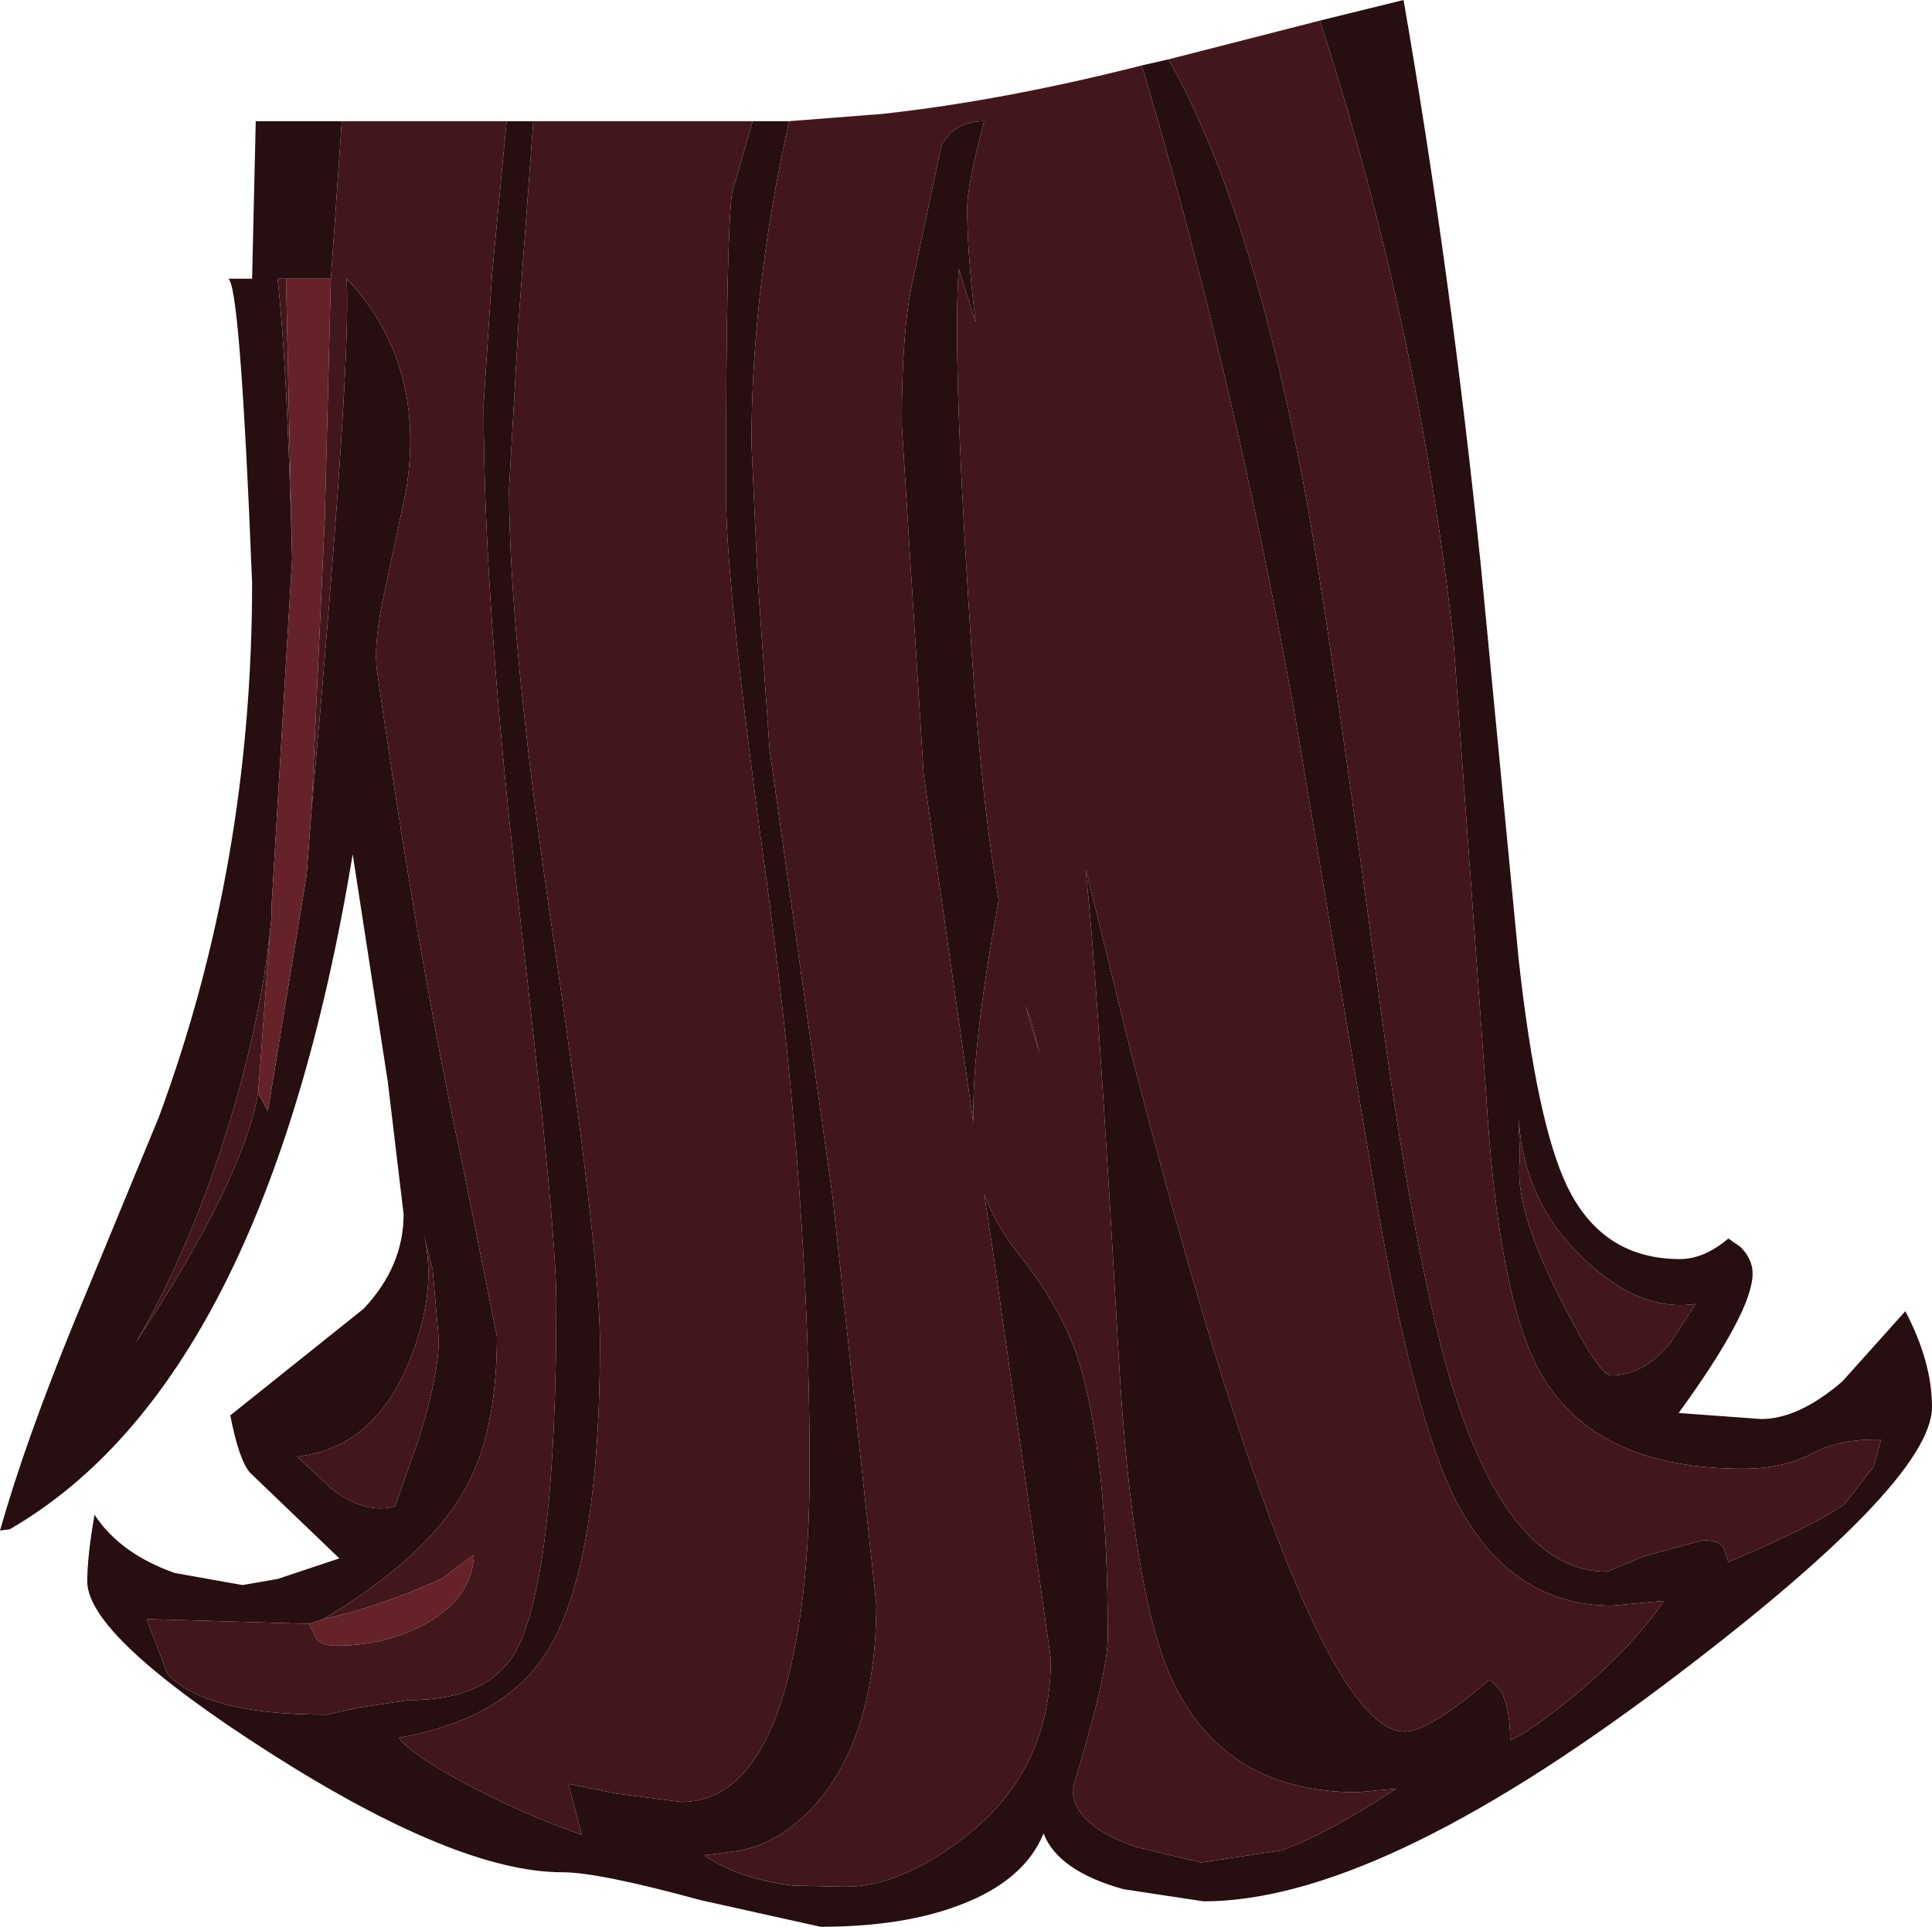 <?xml version="1.0" encoding="UTF-8" standalone="no"?>
<svg xmlns:ffdec="https://www.free-decompiler.com/flash" xmlns:xlink="http://www.w3.org/1999/xlink" ffdec:objectType="shape" height="79.5px" width="79.7px" xmlns="http://www.w3.org/2000/svg">
  <g transform="matrix(1.0, 0.0, 0.0, 1.0, -30.95, 21.5)">
    <path d="M51.85 -16.5 L52.95 -16.5 52.35 -8.35 51.95 -1.35 Q51.95 5.0 53.85 17.7 55.7 30.35 55.7 33.9 55.7 43.0 53.6 46.5 51.9 49.4 47.4 50.2 47.9 50.9 50.35 52.2 52.75 53.45 54.95 54.2 L54.4 52.1 56.35 52.5 59.05 52.85 Q62.4 52.85 63.65 46.9 64.35 43.7 64.35 39.05 64.35 28.1 62.65 15.4 60.9 2.75 60.9 -1.05 60.9 -11.8 61.15 -13.55 L62.0 -16.5 63.5 -16.5 Q61.95 -9.5 61.95 -3.2 L62.2 2.3 62.7 9.45 65.3 27.9 67.1 44.7 Q67.1 49.6 65.0 52.45 63.3 54.65 61.15 54.9 L60.0 55.05 Q61.35 56.0 63.65 56.3 L65.8 56.35 Q68.1 56.35 70.75 54.3 74.3 51.55 74.3 46.95 L71.9 30.05 71.55 27.75 Q72.0 29.0 72.9 30.15 74.7 32.4 75.4 34.5 76.65 38.4 76.65 46.05 76.65 47.55 75.2 52.3 75.2 53.8 77.8 54.7 L80.5 55.35 83.8 54.85 Q85.65 54.2 88.55 52.3 L86.95 52.45 Q81.4 52.45 79.25 47.7 77.65 44.1 77.1 34.5 76.2 18.5 75.75 14.55 L75.75 14.4 77.55 21.7 Q84.8 49.95 88.9 49.95 89.9 49.95 92.4 47.8 L92.85 48.25 Q93.25 48.95 93.25 50.3 94.0 50.0 95.85 48.5 98.3 46.45 99.6 44.55 L97.45 44.75 Q93.25 44.75 91.0 40.4 89.25 36.9 87.7 27.85 L84.35 7.9 Q81.8 -6.25 78.05 -18.8 L79.15 -19.05 Q82.5 -13.15 84.7 -1.65 85.6 3.0 87.75 18.95 89.35 31.1 91.0 36.15 93.35 43.35 97.25 43.35 L98.8 42.7 101.2 42.05 Q101.85 42.05 102.05 42.35 L102.25 42.95 Q106.0 41.35 107.05 40.55 L108.25 39.0 108.55 37.9 Q106.9 37.85 105.75 38.45 104.55 39.1 102.85 39.1 96.75 39.1 94.5 35.15 92.75 32.05 92.25 23.55 L90.9 4.8 Q89.4 -8.35 85.4 -20.65 L88.85 -21.5 Q90.8 -10.25 92.05 1.95 L93.6 18.1 Q94.35 24.85 95.6 27.45 97.05 30.45 100.25 30.45 101.25 30.45 102.25 29.6 L102.75 29.95 Q103.25 30.45 103.25 31.05 103.25 32.6 100.2 36.8 L103.6 37.05 Q105.15 37.05 106.95 35.5 L109.55 32.6 Q110.65 34.7 110.65 36.55 110.65 39.7 99.55 48.05 87.7 56.95 80.6 56.95 L77.3 56.45 Q74.6 55.7 74.0 54.15 73.2 56.1 70.55 57.1 68.2 58.0 64.8 58.0 L59.85 56.9 Q55.65 55.75 54.15 55.75 49.8 55.75 42.05 50.8 34.55 46.0 34.55 43.75 34.55 42.7 34.85 41.0 35.9 42.6 38.15 43.4 L40.95 43.9 42.4 43.65 44.95 42.8 41.25 39.25 Q40.8 38.7 40.45 36.9 L45.95 32.5 Q47.6 30.75 47.6 28.6 L46.95 23.15 45.5 13.75 Q41.9 35.5 31.35 41.6 L30.95 41.65 Q32.0 37.95 34.05 32.95 L37.5 24.6 Q41.35 14.2 41.35 2.55 40.85 -10.0 40.35 -10.0 L41.35 -10.0 41.5 -16.5 45.05 -16.5 44.6 -10.0 42.75 -10.0 42.4 -10.0 Q42.8 -6.45 43.0 1.55 L42.15 15.95 42.15 16.35 42.1 16.8 Q41.75 20.35 40.45 24.7 38.85 29.95 36.55 33.9 40.95 27.25 41.6 23.6 L42.0 24.35 43.6 14.6 43.8 11.95 Q45.45 -6.45 45.25 -10.0 48.55 -6.5 47.7 -1.25 L46.85 2.75 Q46.35 4.95 46.5 6.15 48.2 18.1 50.05 26.65 L51.45 33.65 Q51.45 37.65 50.1 40.0 48.55 42.75 44.3 45.3 L43.7 45.5 37.0 45.3 37.85 47.55 Q39.4 49.25 44.4 49.25 L45.8 48.95 47.8 48.65 Q51.2 48.65 52.3 46.5 53.9 43.3 53.9 32.2 53.9 29.15 52.4 16.3 50.9 3.45 50.9 -4.8 L51.25 -10.2 51.85 -16.5 M70.15 -16.0 Q70.7 -16.5 71.55 -16.5 70.85 -13.9 70.85 -12.9 70.85 -11.0 71.2 -8.2 L70.5 -10.4 Q70.25 -6.95 70.9 3.3 71.35 11.05 72.15 15.65 71.05 21.55 71.1 24.8 L69.05 10.4 68.15 -4.0 Q68.15 -7.9 68.6 -9.9 L69.8 -15.55 70.15 -16.0 M99.9 33.85 L100.9 32.3 Q98.6 32.65 96.3 30.45 93.8 28.1 93.6 24.65 L93.65 26.35 Q93.4 28.3 95.25 31.95 96.9 35.25 97.4 35.25 98.8 35.25 99.9 33.85 M73.85 22.0 L73.25 20.0 73.5 20.65 73.85 22.0 M47.8 34.75 Q46.35 38.25 43.2 38.6 L44.65 39.95 Q46.05 41.0 47.25 40.65 L48.25 37.8 Q49.05 35.2 49.05 33.75 L48.8 30.9 48.45 29.5 Q49.0 31.85 47.8 34.75" fill="#270e10" fill-rule="evenodd" stroke="none"/>
    <path d="M43.7 45.5 L44.3 45.3 Q46.45 44.85 49.15 43.65 L50.5 42.65 Q50.45 44.35 48.6 45.45 46.9 46.4 44.85 46.4 44.15 46.4 44.0 46.1 L43.7 45.5 M43.8 11.95 L43.6 14.6 42.0 24.35 41.6 23.6 42.1 16.8 42.15 16.35 42.15 15.95 43.0 1.55 42.75 -10.0 44.6 -10.0 44.35 -0.15 43.8 11.95" fill="#652329" fill-rule="evenodd" stroke="none"/>
    <path d="M52.95 -16.5 L62.0 -16.5 61.15 -13.55 Q60.9 -11.8 60.9 -1.05 60.9 2.75 62.65 15.4 64.35 28.1 64.35 39.05 64.35 43.7 63.65 46.9 62.4 52.85 59.05 52.85 L56.35 52.5 54.4 52.1 54.95 54.2 Q52.75 53.45 50.35 52.2 47.9 50.9 47.4 50.2 51.9 49.4 53.6 46.5 55.7 43.0 55.7 33.9 55.7 30.35 53.85 17.7 51.95 5.0 51.95 -1.35 L52.35 -8.35 52.95 -16.5 M63.5 -16.5 L67.35 -16.8 Q72.35 -17.35 78.05 -18.8 81.8 -6.25 84.35 7.9 L87.7 27.85 Q89.25 36.9 91.0 40.4 93.25 44.75 97.45 44.75 L99.6 44.55 Q98.3 46.45 95.85 48.5 94.0 50.0 93.25 50.3 93.25 48.95 92.85 48.25 L92.4 47.8 Q89.9 49.95 88.9 49.95 84.8 49.95 77.55 21.7 L75.75 14.4 75.75 14.55 Q76.2 18.5 77.1 34.5 77.65 44.1 79.25 47.7 81.4 52.45 86.95 52.45 L88.55 52.3 Q85.65 54.2 83.8 54.85 L80.5 55.35 77.8 54.7 Q75.2 53.8 75.2 52.3 76.65 47.55 76.65 46.05 76.65 38.4 75.4 34.5 74.7 32.4 72.9 30.15 72.0 29.0 71.55 27.75 L71.9 30.05 74.3 46.95 Q74.3 51.55 70.75 54.3 68.1 56.35 65.8 56.35 L63.65 56.3 Q61.35 56.0 60.0 55.05 L61.15 54.9 Q63.3 54.65 65.0 52.45 67.1 49.6 67.1 44.7 L65.3 27.9 62.7 9.45 62.2 2.3 61.95 -3.2 Q61.95 -9.5 63.5 -16.5 M79.15 -19.05 L85.4 -20.65 Q89.4 -8.35 90.9 4.8 L92.25 23.55 Q92.75 32.05 94.5 35.15 96.75 39.1 102.85 39.1 104.55 39.1 105.75 38.45 106.9 37.85 108.55 37.9 L108.25 39.0 107.05 40.55 Q106.0 41.35 102.25 42.95 L102.05 42.35 Q101.85 42.05 101.2 42.05 L98.8 42.7 97.25 43.35 Q93.35 43.35 91.0 36.15 89.35 31.1 87.75 18.95 85.6 3.0 84.7 -1.65 82.5 -13.15 79.15 -19.05 M45.05 -16.5 L51.85 -16.5 51.25 -10.2 50.9 -4.8 Q50.9 3.45 52.4 16.3 53.9 29.15 53.9 32.2 53.9 43.3 52.3 46.5 51.2 48.65 47.8 48.65 L45.8 48.95 44.4 49.25 Q39.4 49.25 37.85 47.55 L37.0 45.3 43.7 45.5 44.0 46.1 Q44.15 46.4 44.85 46.4 46.9 46.4 48.6 45.45 50.45 44.35 50.5 42.65 L49.15 43.65 Q46.45 44.85 44.3 45.3 48.55 42.75 50.1 40.0 51.45 37.65 51.45 33.65 L50.05 26.65 Q48.2 18.1 46.5 6.15 46.35 4.95 46.85 2.75 L47.7 -1.25 Q48.55 -6.5 45.25 -10.0 45.45 -6.45 43.8 11.95 L44.35 -0.15 44.6 -10.0 45.05 -16.5 M41.6 23.6 Q40.95 27.25 36.55 33.9 38.85 29.95 40.45 24.7 41.75 20.35 42.1 16.8 L41.6 23.6 M43.0 1.55 Q42.8 -6.45 42.4 -10.0 L42.75 -10.0 43.0 1.55 M70.15 -16.0 L69.8 -15.55 68.6 -9.9 Q68.15 -7.9 68.15 -4.0 L69.05 10.4 71.1 24.8 Q71.05 21.55 72.15 15.65 71.35 11.05 70.9 3.3 70.25 -6.95 70.5 -10.4 L71.2 -8.2 Q70.85 -11.0 70.85 -12.9 70.85 -13.9 71.55 -16.5 70.7 -16.5 70.15 -16.0 M99.9 33.85 Q98.8 35.25 97.4 35.25 96.9 35.25 95.25 31.95 93.4 28.3 93.65 26.35 L93.6 24.65 Q93.8 28.1 96.3 30.45 98.6 32.65 100.9 32.3 L99.9 33.85 M73.85 22.0 L73.5 20.65 73.25 20.0 73.85 22.0 M47.8 34.75 Q49.0 31.85 48.45 29.5 L48.8 30.9 49.05 33.75 Q49.05 35.2 48.25 37.8 L47.25 40.65 Q46.05 41.0 44.65 39.95 L43.2 38.6 Q46.35 38.25 47.8 34.75" fill="#42171b" fill-rule="evenodd" stroke="none"/>
  </g>
</svg>
